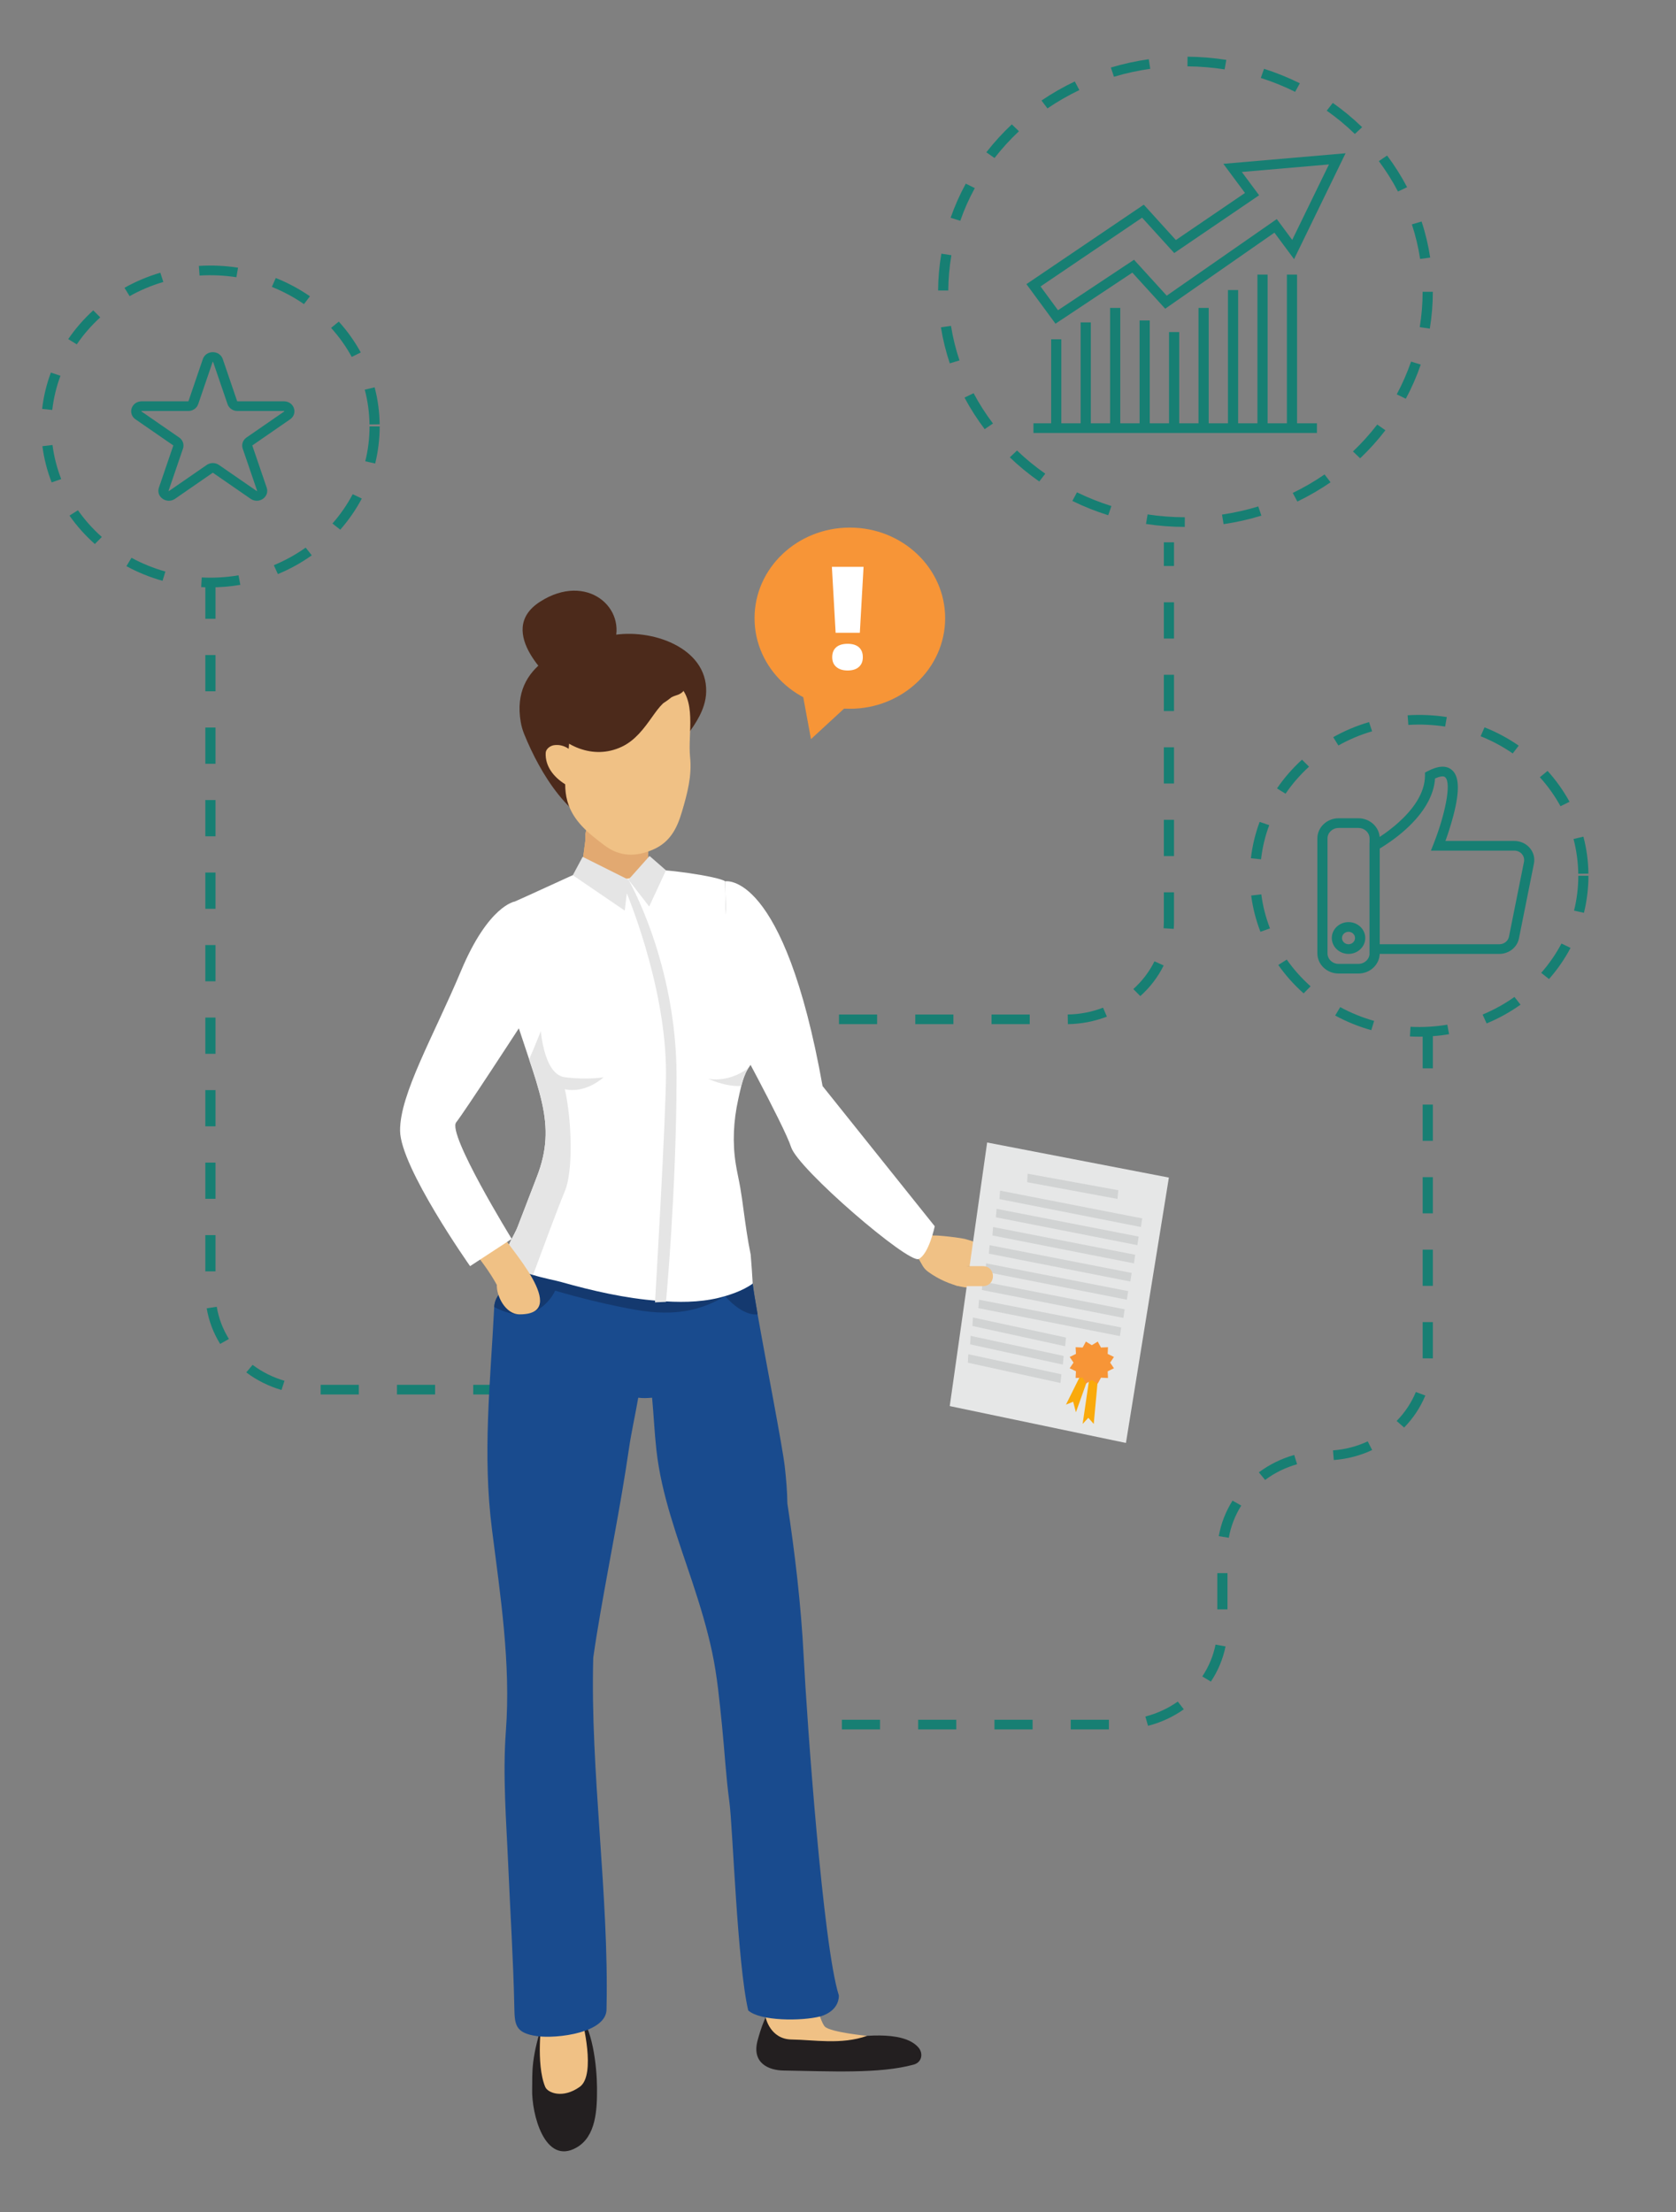 <?xml version="1.0" encoding="utf-8"?>
<!-- Generator: Adobe Illustrator 15.0.0, SVG Export Plug-In . SVG Version: 6.00 Build 0)  -->
<!DOCTYPE svg PUBLIC "-//W3C//DTD SVG 1.1//EN" "http://www.w3.org/Graphics/SVG/1.1/DTD/svg11.dtd">
<svg version="1.1" id="Capa_1" xmlns="http://www.w3.org/2000/svg" xmlns:xlink="http://www.w3.org/1999/xlink" x="0px" y="0px"
	 width="134px" height="176.826px" viewBox="0 0 134 176.826" enable-background="new 0 0 134 176.826" xml:space="preserve">
<rect x="0" y="0" width="134" height="176.826" fill="#808080" stroke="none"/>
<path fill="#177F73" d="M16.824,46.953c-0.246,0-0.495-0.008-0.739-0.02l0.045-0.771c0.978,0.05,1.979-0.008,2.941-0.172
	l0.143,0.762C18.43,46.885,17.625,46.953,16.824,46.953z M12.995,46.431c-1.004-0.281-1.976-0.676-2.887-1.171l0.404-0.671
	c0.855,0.466,1.768,0.835,2.711,1.101L12.995,46.431z M22.217,45.892l-0.325-0.709c0.901-0.373,1.758-0.848,2.548-1.407l0.486,0.618
	C24.086,44.991,23.176,45.495,22.217,45.892z M7.584,43.49c-0.766-0.682-1.448-1.444-2.028-2.272l0.676-0.429
	c0.547,0.777,1.188,1.497,1.908,2.136L7.584,43.49z M27.204,42.344l-0.624-0.495c0.634-0.72,1.178-1.509,1.619-2.343l0.727,0.347
	C28.456,40.741,27.876,41.579,27.204,42.344z M4.13,38.564c-0.363-0.933-0.612-1.905-0.74-2.896l0.807-0.095
	c0.12,0.932,0.354,1.847,0.697,2.723L4.13,38.564z M29.997,37.052l-0.792-0.178c0.226-0.906,0.339-1.845,0.339-2.783h0.813
	C30.355,35.091,30.235,36.086,29.997,37.052z M29.542,33.927c-0.013-0.939-0.14-1.875-0.378-2.776l0.789-0.188
	c0.253,0.962,0.388,1.956,0.401,2.955L29.542,33.927z M4.178,32.772l-0.809-0.084c0.113-0.992,0.349-1.971,0.699-2.905l0.766,0.258
	C4.505,30.921,4.285,31.84,4.178,32.772z M28.122,28.531c-0.453-0.829-1.009-1.61-1.651-2.319l0.616-0.504
	c0.684,0.755,1.275,1.586,1.757,2.468L28.122,28.531z M6.139,27.528l-0.683-0.42c0.569-0.835,1.241-1.607,1.997-2.297l0.564,0.559
	C7.305,26.016,6.674,26.744,6.139,27.528z M24.303,24.311c-0.797-0.552-1.662-1.016-2.568-1.376l0.314-0.712
	c0.965,0.384,1.883,0.876,2.732,1.463L24.303,24.311z M10.365,23.674l-0.413-0.666c0.902-0.507,1.867-0.913,2.867-1.207l0.24,0.739
	C12.12,22.816,11.212,23.198,10.365,23.674z M18.9,22.162c-0.963-0.149-1.965-0.195-2.944-0.134L15.9,21.257
	c1.041-0.065,2.107-0.018,3.133,0.142L18.9,22.162z"/>
<path fill="#177F73" d="M113.467,82.872c-0.246,0-0.495-0.006-0.739-0.019l0.044-0.771c0.979,0.051,1.979-0.007,2.943-0.169
	l0.143,0.76C115.076,82.806,114.27,82.872,113.467,82.872z M109.637,82.351c-1.004-0.281-1.977-0.676-2.887-1.17l0.404-0.673
	c0.854,0.468,1.77,0.836,2.711,1.103L109.637,82.351z M118.859,81.812l-0.322-0.709c0.899-0.373,1.758-0.847,2.547-1.407
	l0.485,0.618C120.729,80.911,119.818,81.415,118.859,81.812z M104.229,79.41c-0.769-0.682-1.448-1.444-2.028-2.271l0.678-0.43
	c0.545,0.776,1.188,1.496,1.906,2.136L104.229,79.41z M123.846,78.265l-0.623-0.496c0.633-0.72,1.178-1.506,1.619-2.343l0.727,0.348
	C125.1,76.662,124.52,77.5,123.846,78.265z M100.774,74.485c-0.362-0.934-0.61-1.906-0.739-2.896l0.809-0.095
	c0.119,0.931,0.354,1.847,0.695,2.722L100.774,74.485z M126.64,72.971l-0.792-0.178c0.227-0.905,0.34-1.844,0.34-2.783H127
	C126.998,71.01,126.877,72.007,126.64,72.971z M126.186,69.848c-0.014-0.938-0.143-1.874-0.378-2.778l0.789-0.188
	c0.253,0.962,0.388,1.957,0.401,2.956L126.186,69.848z M100.824,68.692l-0.811-0.084c0.111-0.991,0.35-1.97,0.697-2.905l0.768,0.259
	C101.148,66.841,100.928,67.76,100.824,68.692z M124.765,64.45c-0.454-0.829-1.011-1.609-1.649-2.319l0.615-0.505
	c0.686,0.756,1.271,1.586,1.758,2.469L124.765,64.45z M102.783,63.448l-0.684-0.421c0.566-0.835,1.24-1.606,1.998-2.298l0.563,0.558
	C103.951,61.937,103.316,62.663,102.783,63.448z M120.947,60.231c-0.799-0.551-1.66-1.016-2.568-1.376l0.313-0.712
	c0.967,0.383,1.887,0.875,2.732,1.463L120.947,60.231z M107.008,59.594l-0.414-0.664c0.902-0.509,1.867-0.913,2.865-1.207
	l0.242,0.737C108.763,58.735,107.855,59.117,107.008,59.594z M115.543,58.082c-0.965-0.149-1.965-0.194-2.943-0.132l-0.057-0.772
	c1.041-0.064,2.106-0.019,3.133,0.143L115.543,58.082z"/>
<path fill="#177F73" d="M94.725,42.122c-1.037-0.002-2.08-0.082-3.1-0.236l0.129-0.764c0.978,0.147,1.978,0.226,2.975,0.228
	L94.725,42.122z M97.828,41.901l-0.125-0.764c0.979-0.146,1.957-0.363,2.898-0.652l0.25,0.736
	C99.869,41.521,98.85,41.751,97.828,41.901z M88.605,41.188c-0.982-0.309-1.947-0.69-2.867-1.144l0.369-0.688
	c0.885,0.433,1.811,0.802,2.752,1.097L88.605,41.188z M103.727,40.094l-0.369-0.688c0.885-0.428,1.74-0.925,2.543-1.479l0.479,0.627
	C105.537,39.132,104.648,39.649,103.727,40.094z M83.091,38.49c-0.833-0.581-1.628-1.23-2.354-1.931l0.577-0.544
	c0.698,0.671,1.457,1.293,2.259,1.852L83.091,38.49z M108.746,36.638l-0.574-0.549c0.703-0.666,1.354-1.39,1.941-2.151l0.654,0.456
	C110.16,35.188,109.477,35.942,108.746,36.638z M78.727,34.306c-0.604-0.8-1.146-1.647-1.613-2.523l0.727-0.35
	c0.447,0.841,0.968,1.654,1.549,2.422L78.727,34.306z M112.398,31.876l-0.725-0.353c0.451-0.842,0.838-1.722,1.145-2.618
	l0.773,0.239C113.271,30.08,112.871,30.999,112.398,31.876z M75.937,29.046c-0.313-0.938-0.552-1.905-0.708-2.879l0.805-0.115
	c0.148,0.934,0.377,1.861,0.68,2.76L75.937,29.046z M114.316,26.272l-0.803-0.121c0.15-0.928,0.23-1.879,0.23-2.824h0.813
	C114.559,24.313,114.477,25.304,114.316,26.272z M75.816,23.225l-0.813-0.004c0.007-0.987,0.095-1.979,0.261-2.943l0.802,0.124
	C75.908,21.327,75.824,22.279,75.816,23.225z M113.543,20.701c-0.144-0.935-0.363-1.864-0.66-2.764l0.775-0.23
	c0.311,0.938,0.541,1.908,0.689,2.883L113.543,20.701z M76.776,17.65l-0.771-0.242c0.326-0.935,0.732-1.851,1.211-2.726l0.721,0.355
	C77.479,15.876,77.086,16.754,76.776,17.65z M111.771,15.311c-0.438-0.845-0.957-1.661-1.53-2.431l0.66-0.447
	c0.602,0.802,1.139,1.653,1.6,2.532L111.771,15.311z M79.514,12.633l-0.654-0.459c0.615-0.791,1.301-1.542,2.037-2.232l0.57,0.55
	C80.76,11.154,80.103,11.875,79.514,12.633z M108.324,10.708c-0.693-0.673-1.451-1.3-2.248-1.861l0.484-0.621
	c0.83,0.586,1.619,1.238,2.346,1.941L108.324,10.708z M83.746,8.665l-0.475-0.629c0.842-0.572,1.738-1.086,2.662-1.525l0.363,0.69
	C85.412,7.624,84.555,8.116,83.746,8.665z M103.549,7.341c-0.883-0.438-1.807-0.813-2.745-1.11l0.259-0.731
	c0.979,0.313,1.941,0.701,2.862,1.158L103.549,7.341z M89.063,6.137L88.816,5.4c0.986-0.296,2.008-0.521,3.029-0.665l0.121,0.766
	C90.984,5.639,90.008,5.853,89.063,6.137z M97.912,5.547c-0.977-0.153-1.976-0.234-2.972-0.244l0.007-0.771
	c1.037,0.009,2.079,0.095,3.098,0.255L97.912,5.547z"/>
<path fill="#177F73" d="M45.08,111.474h-1.146v-0.771h1.146V111.474z M40.886,111.474h-3.05v-0.771h3.05V111.474z M34.788,111.474
	h-3.049v-0.771h3.049V111.474z M28.688,111.474h-3.05v-0.771h3.05V111.474z M22.507,111.116c-1.024-0.3-1.973-0.771-2.817-1.406
	l0.506-0.604c0.764,0.575,1.622,1.002,2.549,1.272L22.507,111.116z M17.601,107.432c-0.545-0.882-0.907-1.84-1.075-2.847
	l0.803-0.122c0.152,0.91,0.48,1.777,0.973,2.575L17.601,107.432z M17.23,101.631h-0.814v-2.896h0.814V101.631z M17.23,95.835h-0.814
	v-2.897h0.814V95.835z M17.23,90.039h-0.814v-2.897h0.814V90.039z M17.23,84.243h-0.814v-2.898h0.814V84.243z M17.23,78.446h-0.814
	v-2.897h0.814V78.446z M17.23,72.649h-0.814v-2.896h0.814V72.649z M17.23,66.854h-0.814v-2.897h0.814V66.854z M17.23,61.058h-0.814
	V58.16h0.814V61.058z M17.23,55.26h-0.814v-2.897h0.814V55.26z M17.23,49.464h-0.814v-2.896h0.814V49.464z"/>
<path fill="#177F73" d="M82.328,81.87h-3.052v-0.771h3.052V81.87z M76.227,81.87h-3.049v-0.771h3.049V81.87z M70.127,81.87h-3.049
	v-0.771h3.049V81.87z M64.029,81.87H60.98v-0.771h3.049V81.87z M57.932,81.87h-3.05v-0.771h3.05V81.87z M85.379,81.87l-0.012-0.772
	c0.979-0.015,1.926-0.197,2.823-0.546l0.308,0.717C87.508,81.651,86.457,81.854,85.379,81.87z M91.17,79.628l-0.559-0.562
	c0.707-0.637,1.277-1.384,1.691-2.218l0.736,0.331C92.58,78.103,91.955,78.925,91.17,79.628z M93.844,74.256l-0.813-0.054
	c0.012-0.172,0.02-0.349,0.02-0.521V71.33h0.813v2.352C93.865,73.872,93.857,74.065,93.844,74.256z M93.865,68.433h-0.813v-2.897
	h0.813V68.433z M93.865,62.635h-0.813V59.74h0.813V62.635z M93.865,56.841h-0.813v-2.897h0.813V56.841z M93.865,51.044h-0.813
	v-2.897h0.813V51.044z M93.865,45.247h-0.813v-1.896h0.813V45.247z"/>
<path fill="#177F73" d="M88.658,138.248h-3.051v-0.771h3.051V138.248z M82.558,138.248h-3.05v-0.771h3.05V138.248z M76.457,138.248
	h-3.049v-0.771h3.049V138.248z M70.36,138.248h-3.05v-0.771h3.05V138.248z M64.262,138.248h-3.049v-0.771h3.049V138.248z
	 M91.787,137.962l-0.213-0.744c0.938-0.241,1.809-0.645,2.592-1.195l0.482,0.62C93.785,137.251,92.822,137.695,91.787,137.962z
	 M96.813,134.427l-0.688-0.413c0.521-0.782,0.877-1.638,1.061-2.546l0.799,0.146C97.781,132.615,97.387,133.563,96.813,134.427z
	 M98.139,128.653h-0.813v-2.897h0.813V128.653z M98.246,122.927l-0.803-0.129c0.178-1.006,0.549-1.961,1.1-2.838l0.697,0.396
	C98.742,121.151,98.408,122.016,98.246,122.927z M101.148,118.306l-0.5-0.608c0.85-0.632,1.803-1.098,2.827-1.388l0.231,0.739
	C102.781,117.313,101.916,117.735,101.148,118.306z M106.639,116.714l-0.063-0.77c0.971-0.074,1.904-0.315,2.776-0.722l0.354,0.694
	C108.746,116.366,107.709,116.634,106.639,116.714z M112.264,114.118l-0.6-0.526c0.664-0.68,1.182-1.459,1.537-2.316l0.756,0.284
	C113.565,112.506,112.996,113.366,112.264,114.118z M114.559,108.59l-0.813-0.005v-2.896h0.813V108.59z M114.559,102.791h-0.813
	v-2.896h0.813V102.791z M114.559,96.996h-0.813v-2.897h0.813V96.996z M114.559,91.199h-0.813v-2.898h0.813V91.199z M114.559,85.402
	h-0.813v-2.896h0.813V85.402z"/>
<g>
	<g>
		<polygon fill="#F79537" points="64.84,59.085 69.234,55.034 63.887,53.924 		"/>
		<ellipse fill="#F79537" cx="67.947" cy="49.417" rx="7.62" ry="7.242"/>
		<g>
			<path fill="#FFFFFF" d="M68.746,50.585H66.81l-0.299-5.271h2.532L68.746,50.585z M66.537,52.534c0-0.339,0.104-0.601,0.314-0.787
				c0.211-0.188,0.52-0.282,0.92-0.282c0.396,0,0.701,0.096,0.906,0.282c0.205,0.188,0.308,0.448,0.308,0.787
				c0,0.334-0.104,0.596-0.317,0.782c-0.213,0.188-0.512,0.283-0.896,0.283c-0.387,0-0.688-0.097-0.906-0.283
				C66.645,53.13,66.537,52.868,66.537,52.534z"/>
		</g>
	</g>
	<g>
		<path fill="#231F20" d="M43.588,161.07c0.139-0.408-0.121,1.114,0.207,1.104c0.621-0.019,1.279,0.019,1.895,0.198
			c0.176-0.519,0.004-1.979,0.458-1.557c1.238,1.162,1.574,4.388,1.585,6.091c0.012,1.789-0.085,3.887-1.643,4.771
			c-2.537,1.445-3.598-2.692-3.543-4.688C42.583,165.667,42.389,164.584,43.588,161.07z"/>
		<path fill="#F0C185" d="M46.531,161.436c0,0,1.17,4.432-0.184,5.39c-1.355,0.961-2.557,0.479-2.756,0
			c-0.768-1.841-0.279-5.39-0.279-5.39H46.531z"/>
		<path fill="#231F20" d="M73.429,163.673c-1.259-1.447-4.862-0.892-6.503-0.64c-0.633,0.096-1.262,0.099-1.896,0.021
			c-0.26-0.029-1.586-0.174-1.598-0.531c-0.014-0.457-0.346-0.718-0.715-0.778c0.074-0.313-0.01-0.667-0.344-0.903
			c-0.023-0.02-0.049-0.035-0.074-0.056c-0.262-0.186,0.141-0.842-0.127-0.731c-0.842,0.346-1.424,2.403-1.602,3.063
			c-0.482,1.806,0.885,2.385,2.09,2.4c3.722,0.056,7.651,0.276,10.385-0.472C73.716,164.865,73.834,164.142,73.429,163.673z"/>
		<path fill="#F0C185" d="M69.322,162.746c0,0-2.896-0.286-3.363-0.73c-0.467-0.442-1.168-3.639-1.168-3.639l-3.576,2.894
			c0,0,0.35,1.747,2.082,1.767S67.268,163.477,69.322,162.746z"/>
		<path fill="#4C2A1B" d="M56.266,56.421c0.119-0.369,0.189-0.749,0.195-1.141c0.07-3.547-4.437-5.083-7.568-4.486
			c-3.791,0.723-8.032,2.317-7.264,6.896c0.059,0.353,0.152,0.677,0.275,0.979c1.287,3.182,3.705,7.182,7.035,7.761
			c2.3,0.399,2.79-2.569,3.379-3.977C53.152,60.466,55.559,58.623,56.266,56.421z"/>
		<path fill="#194B8E" d="M50.701,111.669c0.109,0.026,0.221,0.047,0.332,0.063c0.361,0.05,0.732,0.033,1.104,0
			c0.128,1.396,0.191,2.795,0.341,4.151c0.396,3.64,1.724,7.111,2.874,10.58c0.611,1.847,1.178,3.701,1.582,5.6
			c0.413,1.934,0.591,3.921,0.792,5.879c0.207,2.03,0.313,4.077,0.59,6.102c0.272,2.013,0.625,12.896,1.505,16.667
			c0.94,0.862,4.27,0.868,5.768,0.479c0.051-0.014,1.48-0.369,1.48-1.673c-1.264-3.931-2.548-21.934-2.816-27.146
			c-0.211-4.091-0.69-8.146-1.301-12.188c-0.013-0.979-0.098-1.966-0.205-2.921c-0.179-1.598-1.492-8.311-2.176-12.19v-0.001
			c-0.195-1.112-0.34-1.994-0.39-2.453c-1.899-3.856-0.894,0.213-2.922-3.575c0.026,0.351,0.041,0.702,0.044,1.055
			c0.008,0.969-1.075,1.461-1.876,1.146c-0.08,0.438-0.205,0.866-0.405,1.289c-0.306,0.639-1.423,0.838-1.977,0.372
			c0.01,0.24,0.018,0.481,0.023,0.723c0.002,0.022,0.002,0.048,0.004,0.07c-0.277,0.056-0.533,0.229-0.703,0.553
			c-0.119,0.229-0.271,0.427-0.434,0.62c-0.176,0.208-0.361,0.409-0.529,0.633c-0.324,0.428-0.522,0.922-0.693,1.42
			c-0.158,0.464-0.271,0.929-0.545,1.349c-0.262,0.405-0.592,0.75-0.762,1.204C49.037,110.46,49.654,111.401,50.701,111.669z"/>
		<path fill="#194B8E" d="M39.339,122.302c0.676,5.303,1.508,10.715,1.108,16.067c-0.269,3.591,0.038,7.259,0.192,10.847
			c0.16,3.726,0.402,7.451,0.481,11.179c0.03,1.433,0.034,2.123,1.828,2.374c1.538,0.218,5.635-0.255,5.545-2.22
			c0.205-9.045-1.313-18.966-1.062-28.034c0.176-1.229,0.374-2.453,0.589-3.679c0.753-4.336,1.629-8.655,2.262-13.007
			c0.188-1.301,0.508-2.712,0.748-4.1c0.039-0.228,0.074-0.451,0.108-0.677c0.028-0.185,0.056-0.371,0.081-0.561
			c0.49-0.097,0.925-0.45,0.938-1.064c0.018-0.754,0.484-1.394,0.877-2.02c0.457-0.733,0.9-1.5,1.035-2.351
			c0.008-0.056,0.014-0.109,0.018-0.168c0.023-0.43-0.108-0.921-0.565-1.109c-0.149-0.063-0.303-0.116-0.455-0.162
			c-0.819-0.246-1.655-0.258-2.53-0.274c-1.133-0.021-2.205-0.375-3.273-0.711c-0.85-0.268-1.616-0.606-2.426-0.959
			c-0.807-0.346-1.646-0.659-2.547-0.569c-0.875,0.088-1.824,0.637-2.095,1.476c-0.069,0.217-0.089,0.438-0.065,0.651
			c-0.363,0.311-0.594,0.761-0.618,1.252C39.206,110.581,38.562,116.217,39.339,122.302z"/>
		<path fill="#14396F" d="M39.513,104.485c3.508,1.845,4.876-1.312,4.876-1.312s3.031,0.932,6.422,1.53
			c0.393,0.066,0.768,0.123,1.125,0.158c0.793,0.08,1.506,0.088,2.154,0.029c1.588-0.137,2.799-0.636,3.883-1.279
			c1.516,1.707,2.598,1.455,2.598,1.455v-0.001c-0.197-1.112-0.341-1.994-0.391-2.454c-1.898-3.855-0.893,0.214-2.922-3.574
			c0.025,0.351,0.041,0.702,0.044,1.054c0.008,0.97-1.075,1.461-1.876,1.146c-0.08,0.438-0.205,0.867-0.405,1.29
			c-0.306,0.639-1.423,0.838-1.978,0.372c0.011,0.24,0.019,0.481,0.024,0.723c-0.819-0.246-1.655-0.257-2.53-0.273
			c-1.133-0.021-2.205-0.375-3.273-0.711c-0.85-0.269-1.616-0.607-2.426-0.96c-0.807-0.346-1.646-0.659-2.547-0.569
			c-0.875,0.088-1.824,0.637-2.095,1.476c-0.069,0.217-0.089,0.438-0.065,0.651C39.768,103.543,39.538,103.993,39.513,104.485z"/>
		<path fill="#F0C185" d="M73.158,99.719c0.059-0.172,0.168-0.345,0.311-0.494c-0.027-0.013-0.055-0.021-0.08-0.033
			c-0.374-0.173-0.066-0.711,0.307-0.538c0.139,0.064,0.297,0.095,0.459,0.106c0.041,0.004,0.08-0.001,0.12-0.009
			c0.056-0.01,0.111-0.019,0.167-0.019c0.041-0.002,0.076,0.007,0.109,0.017c0.041,0.015,0.086,0.019,0.128,0.019
			c0.126-0.001,0.249-0.001,0.362,0.008c0.596,0.045,1.199,0.114,1.787,0.205c0.223,0.033,0.422,0.079,0.604,0.142
			c0.125,0.032,0.25,0.073,0.375,0.124c0.027,0.012,0.057,0.02,0.086,0.023c0.617,0.104,1.294,0.135,1.852,0.309
			c0.021,0.006,0.039,0.011,0.062,0.013c0.624,0.08,1.177,0.36,1.794,0.523c0.375,0.101,0.309,0.661-0.096,0.652
			c-0.016,0-0.031-0.001-0.051-0.001c0.219,0.09,0.422,0.198,0.58,0.354c0.219,0.219,0.051,0.55-0.248,0.569
			c-0.176,0.011-0.344,0-0.51-0.025c-0.119-0.019-0.238,0.016-0.335,0.085c-0.054,0.04-0.123,0.064-0.208,0.069
			c-0.646,0.037-1.236-0.144-1.855-0.291c-0.368-0.09-0.797-0.232-1.205-0.31c-0.049-0.01-0.098-0.009-0.146-0.001
			c-0.14,0.022-0.278,0.04-0.42,0.055h0.001c0.151,0.146,0.133,0.438,0.309,0.563c0.25,0.177,0.797,0.279,1.078,0.406
			c0.276,0.128,0.19,0.536-0.084,0.608c-0.972,0.252-2.037-0.043-2.918-0.438c-0.449-0.203-0.882-0.449-1.277-0.738
			c-0.434-0.314-0.489-0.602-0.76-1.027C73.258,100.338,73.023,100.107,73.158,99.719z"/>
		<path fill="#F0C185" d="M51.6,70.878c-1.064,0.949-3.398,1.334-4.395-0.022c-0.47,0.021-0.955-0.442-0.791-1.17
			c0.019-0.074,0.033-0.146,0.051-0.22c0.004-0.121,0.027-0.248,0.076-0.376c0.078-0.439,0.133-0.886,0.186-1.333
			c0.021-0.179,0.044-0.358,0.068-0.538c0.002-0.117,0.004-0.233,0-0.353c-0.004-0.265,0.057-0.471,0.158-0.619
			c0.008-0.035,0.016-0.072,0.022-0.107c0.021-0.096,0.042-0.188,0.065-0.28c0.256-0.993,1.283-0.8,1.476,0.004
			c0.181,0.099,0.338,0.28,0.423,0.566c0.016,0.046,0.028,0.097,0.039,0.146c0.055,0.215,0.081,0.439,0.09,0.668
			c0.004,0.002,0.006,0.002,0.008,0.003c0.008,0.003,0.016,0.007,0.022,0.01c0.272-0.184,0.634-0.168,0.877,0.099
			c0.112-0.047,0.231-0.062,0.351-0.043c0.021-0.048,0.047-0.092,0.075-0.131c0.021-0.104,0.054-0.195,0.095-0.273
			c0.326-0.649,1.192-0.411,1.373,0.3c0.041,0.147,0.047,0.319,0.013,0.508c-0.039,0.216-0.063,0.431-0.075,0.649
			c0.014,0.173,0.027,0.345,0.041,0.519v0.001c0.025,0.313,0.05,0.622,0.059,0.936C51.98,70.183,51.908,70.603,51.6,70.878z"/>
		<path fill="#E2A971" d="M51.882,67.712c-0.039,0.215-0.063,0.431-0.075,0.648c0.014,0.174,0.027,0.346,0.041,0.52v0.001
			c0,0-1.734,3.139-5.307,0.209c0.021-0.18,0.229-1.691,0.254-1.871c0.002-0.117,0.004-0.233,0-0.353
			c-0.004-0.265,0.057-0.471,0.158-0.619c0.008-0.035,0.016-0.072,0.022-0.107l2.003,0.437l1.518,0.329l1.373,0.301
			C51.91,67.353,51.916,67.524,51.882,67.712z"/>
		<path fill="#F0C185" d="M54.068,54.616c-0.271-0.201-0.609-0.362-1.023-0.478c-0.799-0.218-1.944,0.252-2.756,0.213
			c-1.389-0.066-3.369-0.36-4.328,0.813c-0.891,1.093-0.461,2.547-0.452,3.873c0.002,0.275-0.017,0.552-0.04,0.826
			c-0.016-0.012-0.03-0.022-0.044-0.031c-0.339-0.222-0.72-0.319-1.128-0.262c-0.305,0.043-0.653,0.295-0.668,0.616
			c-0.051,1.063,0.634,1.927,1.535,2.494c0.008,0.006,0.018,0.01,0.024,0.015c0.003,0.445,0.048,0.896,0.175,1.35
			c0.438,1.576,1.688,2.576,2.984,3.545c1.195,0.895,2.457,0.923,3.834,0.34c1.393-0.592,1.949-1.708,2.342-3.042
			c0.428-1.447,0.809-2.866,0.65-4.379C54.979,58.657,55.765,55.873,54.068,54.616z"/>
		<path fill="#FFFFFF" d="M42.93,94.057c0.791-2.055,0.885-3.781,0.393-5.946c-0.264-1.153-0.629-2.28-1.009-3.402
			c0.44-1.034,0.747-2.109,0.868-3.225c0.002-0.004,0.002-0.01,0.002-0.015c0.042-0.386,0.063-0.776,0.055-1.172
			c-0.019-1.191-0.251-2.409-0.455-3.582c-0.26-1.499-0.674-3.332-1.629-4.646c0.389-0.157,4.873-2.228,5.261-2.385
			c0,0,4.054,1.373,5.496-0.103c0.656-0.226,5.549,0.476,6.062,0.87c0.058,1.977-0.062,3.96,0.744,5.838
			c0.973,2.266,3.059,4.956,2.168,7.521c-0.226,0.65-0.724,1.044-1.065,1.595c-0.015,0.021-0.029,0.043-0.041,0.064
			c-0.004,0.005-0.007,0.01-0.009,0.013c-0.228,0.39-0.383,0.856-0.503,1.33c-0.1,0.384-0.18,0.77-0.255,1.116
			c-0.367,1.673-0.459,3.41-0.19,5.104c0.1,0.646,0.256,1.28,0.365,1.926c0.051,0.298,0.096,0.597,0.141,0.896
			c0.008,0.062,0.029,0.203,0.032,0.234c0.025,0.17,0.048,0.342,0.07,0.514c0.17,1.235,0.334,2.474,0.588,3.696
			c0.063,0.771,0.121,1.541,0.161,2.314c-0.809,0.591-1.962,0.955-2.753,1.145c-1.567,0.373-3.209,0.359-4.81,0.234
			c-2.617-0.202-5.223-0.795-7.736-1.504c-0.486-0.138-1.399-0.3-2.263-0.568c-1.11-0.343-2.141-0.859-2.097-1.713
			c0.038-0.729,0.603-1.452,0.86-2.123C41.897,96.741,42.415,95.399,42.93,94.057z"/>
		<path fill="#E5E5E5" d="M45.16,87.073c0.562,2.473,0.678,6.555,0,8.151c-0.509,1.205-1.894,4.937-2.542,6.694
			c-1.11-0.343-2.141-0.859-2.097-1.713c0.038-0.729,0.603-1.452,0.86-2.123c0.517-1.344,1.034-2.687,1.549-4.027
			c0.791-2.055,0.885-3.781,0.393-5.946c-0.264-1.153-0.629-2.28-1.009-3.402c0.44-1.034,0.747-2.109,0.868-3.225
			c-0.021,0.365,0.162,4.397,1.979,4.632c1.849,0.235,3.099,0,3.099,0S46.865,87.44,45.16,87.073z"/>
		<path fill="#F0C185" d="M37.587,99.686c0.716-0.618,1.378-1.276,2.023-1.967c0.13,0.269,0.264,0.533,0.4,0.8
			c0.541,1.037,5.741,6.551,1.542,6.551c-1.161,0-1.864-1.495-1.829-2.353C39.171,101.694,38.37,100.626,37.587,99.686z"/>
		<path fill="#4C2A1B" d="M43.99,56.292c0.117-0.064,0.235-0.104,0.354-0.127c0.075-0.279,0.271-0.537,0.522-0.701
			c2.26-1.46,4.775-1.969,7.375-2.606c0.646-0.158,1.121,0.194,1.307,0.653c1.35-0.345,1.912,1.669,0.552,2.064
			c-0.147,0.043-0.285,0.1-0.414,0.166c-0.216,0.176-0.438,0.338-0.673,0.487c-0.334,0.323-0.607,0.714-0.882,1.098
			c-0.651,0.917-1.347,1.861-2.419,2.369c-2.321,1.095-4.733-0.09-6.125-1.946C43.238,57.281,43.5,56.563,43.99,56.292z"/>
		<path fill="#FFFFFF" d="M41.155,72.069c0,0-2.1,0.309-4.289,5.527c-2.191,5.221-4.907,9.867-4.879,12.798
			c0.027,2.93,5.597,10.82,5.597,10.82l3.329-2.177c0,0-5.166-8.389-4.441-9.314c0.726-0.929,5.01-7.519,5.01-7.519l0.833,2.501
			l1.313-3.225C43.625,81.483,43.574,74.115,41.155,72.069z"/>
		<path fill="#FFFFFF" d="M57.973,70.453c0,0,4.705-0.915,7.793,16.367c8.969,11.208,8.969,11.208,8.969,11.208
			s-0.467,2.217-1.281,2.615c-0.817,0.398-9.645-7.189-10.203-8.94c-0.561-1.751-5.031-9.896-5.031-9.896L57.973,70.453z"/>
		<polygon fill="#E5E5E5" points="51.934,68.427 50.244,70.323 46.584,68.495 45.797,69.964 49.951,72.795 50.244,70.323 
			51.904,72.466 53.248,69.573 		"/>
		<path fill="#E5E5E5" d="M50.244,70.323c0,0,3.865,6.651,3.849,15.791c-0.017,9.139-0.845,17.958-0.845,17.958l-0.879,0.037
			c0,0,0.879-14.755,0.879-18.342c0-7.156-3.297-14.759-3.297-14.759L50.244,70.323z"/>
		<path fill="#E5E5E5" d="M59.818,85.407c-0.014,0.021-0.027,0.043-0.041,0.064c-0.003,0.005-0.006,0.01-0.008,0.013
			c-0.227,0.39-0.383,0.856-0.503,1.33c-0.683,0.039-1.549-0.108-2.649-0.571C57.891,86.437,58.983,85.99,59.818,85.407z"/>
		<g>
			<polygon fill="#E6E7E7" points="90.021,115.349 93.455,94.135 78.924,91.331 75.934,112.402 			"/>
			<polygon fill="#D1D3D3" points="89.412,95.146 82.162,93.825 82.125,94.505 89.343,95.841 			"/>
			<polygon fill="#D1D3D3" points="91.322,97.398 79.959,95.179 79.906,95.855 91.217,98.087 			"/>
			<polygon fill="#D1D3D3" points="91.039,98.851 79.68,96.633 79.623,97.31 90.936,99.538 			"/>
			<polygon fill="#D1D3D3" points="90.762,100.305 79.399,98.087 79.346,98.763 90.658,100.992 			"/>
			<polygon fill="#D1D3D3" points="90.48,101.758 79.119,99.538 79.064,100.216 90.373,102.444 			"/>
			<polygon fill="#D1D3D3" points="90.203,103.212 78.838,100.992 78.787,101.669 90.096,103.899 			"/>
			<polygon fill="#D1D3D3" points="89.918,104.664 78.559,102.444 78.504,103.122 89.815,105.353 			"/>
			<polygon fill="#D1D3D3" points="89.641,106.117 78.279,103.899 78.225,104.575 89.537,106.806 			"/>
			<polygon fill="#D1D3D3" points="85.227,106.924 77.787,105.319 77.75,105.999 85.16,107.617 			"/>
			<polygon fill="#D1D3D3" points="85.043,108.393 77.603,106.788 77.568,107.468 84.975,109.085 			"/>
			<polygon fill="#D1D3D3" points="84.859,109.86 77.418,108.256 77.384,108.935 84.789,110.555 			"/>
			<polygon fill="#FAAA0C" points="86.658,109.406 85.227,112.285 85.801,112.054 86.023,112.897 87.164,109.698 86.559,113.829 
				87.014,113.339 87.447,113.829 87.854,109.406 			"/>
			<polygon fill="#F79537" points="87.291,107.534 86.82,107.245 86.563,107.721 85.998,107.696 86.025,108.23 85.525,108.476 
				85.83,108.927 85.525,109.378 86.025,109.622 85.998,110.157 86.563,110.132 86.82,110.606 87.291,110.318 87.767,110.606 
				88.025,110.132 88.586,110.157 88.561,109.622 89.062,109.378 88.758,108.927 89.062,108.476 88.561,108.23 88.586,107.696 
				88.025,107.721 87.767,107.245 			"/>
		</g>
		<path fill="#F0C185" d="M78.576,101.216h-1.82c-1.081,0-1.082,1.599,0,1.599h1.82C79.658,102.813,79.66,101.216,78.576,101.216z"
			/>
		<path fill="#4C2A1B" d="M44.389,54.622c0,0-4.949-4.127-1.209-6.522c3.74-2.396,7.037,0.532,5.879,3.462
			C47.9,54.49,44.389,54.622,44.389,54.622z"/>
	</g>
</g>
<path fill="#177F73" d="M20.532,40.031c-0.171,0-0.342-0.053-0.491-0.154l-3.013-2.081c-0.008-0.004-0.018-0.004-0.025,0
	l-3.012,2.081c-0.299,0.205-0.686,0.205-0.983,0c-0.298-0.206-0.418-0.556-0.304-0.89l1.15-3.364c0.004-0.008,0-0.019-0.008-0.022
	l-3.012-2.08c-0.299-0.206-0.418-0.557-0.305-0.89c0.114-0.334,0.427-0.549,0.795-0.549h3.724c0.01,0,0.019-0.006,0.022-0.016
	l1.148-3.363c0.115-0.335,0.428-0.551,0.795-0.551c0.369,0,0.682,0.216,0.797,0.551l1.149,3.363c0.003,0.01,0.013,0.016,0.021,0.016
	h3.724c0.368,0,0.68,0.215,0.794,0.549c0.114,0.333-0.005,0.684-0.304,0.89l-3.012,2.08c-0.008,0.006-0.012,0.017-0.008,0.022
	l1.15,3.364c0.114,0.334-0.006,0.683-0.304,0.89C20.873,39.979,20.703,40.031,20.532,40.031z M11.325,32.854
	c-0.012,0-0.016,0-0.021,0.017c-0.005,0.015-0.001,0.02,0.009,0.023l3.012,2.08c0.294,0.2,0.416,0.562,0.304,0.889l-1.15,3.363
	c-0.004,0.012-0.005,0.017,0.008,0.023c0.014,0.01,0.018,0.007,0.027,0l3.012-2.079c0.293-0.203,0.689-0.203,0.982,0l3.012,2.079
	c0.009,0.007,0.014,0.01,0.027,0c0.013-0.009,0.012-0.014,0.008-0.023l-1.15-3.363c-0.111-0.327,0.01-0.688,0.305-0.889l3.011-2.08
	c0.009-0.006,0.013-0.011,0.009-0.023c-0.006-0.017-0.01-0.017-0.021-0.017h-3.724c-0.362,0-0.683-0.221-0.794-0.549l-1.15-3.364
	c-0.005-0.011-0.006-0.017-0.023-0.017c-0.016,0-0.018,0.006-0.021,0.017l-1.15,3.364c-0.111,0.328-0.431,0.549-0.794,0.549H11.325z
	"/>
<g>
	<path fill="#177F73" d="M108.609,77.823h-1.586c-0.938,0-1.697-0.726-1.697-1.616v-9.18c0-0.89,0.762-1.614,1.697-1.614h1.586
		c0.938,0,1.701,0.727,1.701,1.614v9.18C110.311,77.099,109.547,77.823,108.609,77.823z M107.023,66.187
		c-0.486,0-0.887,0.377-0.887,0.842v9.18c0,0.466,0.396,0.843,0.887,0.843h1.586c0.49,0,0.891-0.377,0.891-0.843v-9.18
		c0-0.465-0.398-0.842-0.891-0.842H107.023z"/>
	<path fill="#177F73" d="M119.871,76.255h-10.373v-8.871l0.205-0.11c0.041-0.021,4.228-2.328,4.228-5.287v-0.229l0.209-0.108
		c0.836-0.438,1.481-0.479,1.924-0.114c0.606,0.499,0.656,1.65,0.147,3.623c-0.211,0.815-0.469,1.583-0.645,2.067h5.504
		c0.479,0,0.93,0.2,1.233,0.552c0.305,0.351,0.428,0.809,0.339,1.256l-1.199,5.986C121.301,75.735,120.639,76.255,119.871,76.255z
		 M110.311,75.483h9.563c0.379,0,0.703-0.257,0.772-0.608l1.2-5.987c0.043-0.222-0.02-0.445-0.168-0.618s-0.371-0.271-0.605-0.271
		h-6.668l0.206-0.521c0.882-2.218,1.483-4.896,0.923-5.356c-0.129-0.104-0.414-0.065-0.799,0.106
		c-0.086,1.354-0.887,2.752-2.334,4.063c-0.857,0.776-1.709,1.315-2.09,1.542V75.483L110.311,75.483z"/>
	<path fill="#177F73" d="M107.816,76.255c-0.734,0-1.336-0.568-1.336-1.271c0-0.7,0.602-1.271,1.336-1.271
		c0.738,0,1.34,0.569,1.34,1.271S108.555,76.255,107.816,76.255z M107.816,74.487c-0.287,0-0.521,0.225-0.521,0.498
		c0,0.272,0.234,0.498,0.521,0.498c0.289,0,0.521-0.226,0.521-0.498C108.34,74.711,108.105,74.487,107.816,74.487z"/>
</g>
<g>
	<path fill="#177F73" d="M84.389,25.876l-2.324-3.162l9.383-6.352l2.565,2.827l5.526-3.763l-1.729-2.329l9.771-0.845l-4.117,8.464
		l-1.571-2.117l-8.733,6.08l-2.627-2.885L84.389,25.876z M83.193,22.899l1.396,1.9l6.078-4.034l2.615,2.87l8.799-6.122l1.235,1.666
		l2.937-6.034l-6.967,0.602l1.383,1.863l-6.787,4.618l-2.569-2.827L83.193,22.899z"/>
	<rect x="82.627" y="33.839" fill="#177F73" width="22.664" height="0.772"/>
	<rect x="84.043" y="27.124" fill="#177F73" width="0.813" height="7.103"/>
	<rect x="86.4" y="25.773" fill="#177F73" width="0.813" height="8.452"/>
	<rect x="88.754" y="24.615" fill="#177F73" width="0.814" height="9.609"/>
	<rect x="91.113" y="25.619" fill="#177F73" width="0.813" height="8.605"/>
	<rect x="93.467" y="26.545" fill="#177F73" width="0.813" height="7.682"/>
	<rect x="95.824" y="24.615" fill="#177F73" width="0.813" height="9.609"/>
	<rect x="98.178" y="23.187" fill="#177F73" width="0.813" height="11.039"/>
	<rect x="100.535" y="21.952" fill="#177F73" width="0.813" height="12.272"/>
	<rect x="102.889" y="21.952" fill="#177F73" width="0.813" height="12.272"/>
</g>
</svg>
